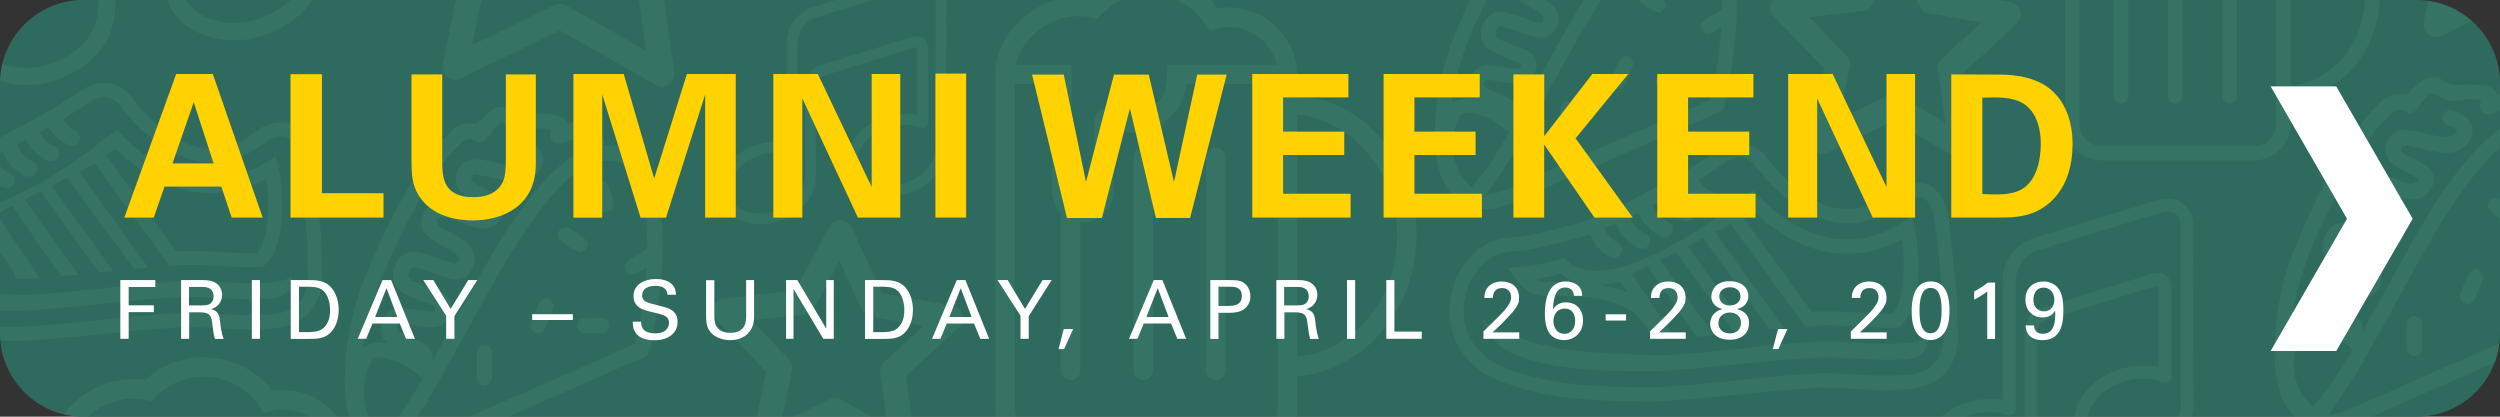 <svg xmlns="http://www.w3.org/2000/svg" xmlns:xlink="http://www.w3.org/1999/xlink" viewBox="0 0 300 50"><rect x="0" y="0" width="300" height="50" fill="#333333" stroke="none"/><style>.st0{fill:#58b4ac}.st0,.st1{display:none}.st1,.st2{fill:#2f6a5e}.st3{clip-path:url(#SVGID_2_)}.st3,.st4{opacity:.1}.st5{clip-path:url(#SVGID_4_)}.st6{display:none}.st7,.st8{display:inline}.st8{clip-path:url(#SVGID_6_);fill:url(#SVGID_7_)}.st9{fill:#6fc29f}.st10{stroke:#6fc29f;stroke-width:3;stroke-linecap:round;stroke-linejoin:round;stroke-miterlimit:10}.st10,.st11{fill:none}.st12{fill:#ffd200}.st13{fill:#FFF}</style><g id="background"><path class="st0" d="M-6-12.05h308.91v157.91H-6z"/><path class="st1" d="M-5.71-11.3h308.88V146H-5.71z"/><path class="st2" d="M290 50H10C4.48 50 0 45.52 0 40V10C0 4.48 4.48 0 10 0h280c5.52 0 10 4.48 10 10v30c0 5.52-4.48 10-10 10z"/><defs><path id="SVGID_1_" d="M290 50H10C4.48 50 0 45.52 0 40V10C0 4.48 4.48 0 10 0h280c5.52 0 10 4.48 10 10v30c0 5.52-4.48 10-10 10z"/></defs><clipPath id="SVGID_2_"><use xlink:href="#SVGID_1_" overflow="visible"/></clipPath><g class="st3"><defs><path id="SVGID_3_" class="st4" d="M-6-11.01h308.91v156.87H-6z"/></defs><clipPath id="SVGID_4_"><use xlink:href="#SVGID_3_" overflow="visible"/></clipPath><g class="st5"><g class="st6"><defs><path id="SVGID_5_" d="M90.89-11.01C69.82 6.29 56.38 32.55 56.38 61.94c0 36.55 20.78 68.25 51.18 83.92h86.35c30.39-15.67 51.18-47.37 51.18-83.92 0-29.39-13.44-55.65-34.51-72.95H90.89z"/></defs><clipPath id="SVGID_6_" class="st7"><use xlink:href="#SVGID_5_" overflow="visible"/></clipPath><radialGradient id="SVGID_7_" cx="-169.024" cy="187.757" r=".483" gradientTransform="matrix(195.481 0 0 -195.481 33191.72 36764.93)" gradientUnits="userSpaceOnUse"><stop offset="0" stop-color="#b8d9d7"/><stop offset=".003" stop-color="#b8d9d7"/><stop offset=".996" stop-color="#58b4ac"/><stop offset="1" stop-color="#58b4ac"/></radialGradient><path class="st8" d="M56.38-11.01h188.7v156.87H56.38z"/></g><path class="st9" d="M197.64-13.11c2.47-.91 3.9.12 4.19 2.36.52.06 1.05.08 1.56.2 2.05.46 3.22 1.89 3.96 3.74.77 1.93.99 3.97 1.05 6.03.14 4.47-.49 8.86-1.38 13.23-.1.51-.36.84-.85 1.05-8.26 3.61-16.51 7.24-24.77 10.86-1.39.61-2.84 1-4.34.59-2.23-.62-3.65-2.1-4.3-4.33-.57-1.95-.65-3.94-.53-5.95.22-3.66.96-7.21 2.37-10.6 1.92-4.61 4.09-9.11 6.96-13.22.77-1.1 1.69-2.1 2.62-3.08.76-.79 1.73-1.13 2.86-.94.13.02.32-.11.44-.21.5-.44.93-.97 1.47-1.33.83-.56 1.75-.57 2.6.01.59.4 1.18.49 1.88.42.85-.08 1.73-.02 2.59.07.7.07 1.27.42 1.62 1.1M178.4 23.31c.79.03 1.56-.24 2.31-.57 8.1-3.55 16.2-7.11 24.29-10.67.18-.08.37-.31.4-.5.26-1.36.52-2.72.71-4.09.19-1.37.32-2.74.49-4.24-.42.25-.72.44-1.02.61-.56.33-1.06.25-1.35-.2-.29-.45-.14-.95.41-1.3.54-.34 1.07-.67 1.63-.98.32-.17.42-.39.4-.74-.06-1.06-.05-2.12-.14-3.17-.12-1.4-.38-2.78-1-4.06-.67-1.4-1.69-2.31-3.32-2.34-.96-.02-1.85.27-2.68.74-1.86 1.06-3.28 2.62-4.59 4.27-2.7 3.4-4.84 7.16-6.94 10.94-2.04 3.65-4.01 7.35-6.1 10.97-1.07 1.82-2.32 3.54-3.5 5.33m10.23-26.88c-.41-.21-.79-.39-1.16-.59-.58-.32-1.19-.6-1.73-.98-.78-.55-1.05-1.42-.82-2.26.28-1.01.94-1.6 1.95-1.68.42-.03.86 0 1.27.08 1.09.21 2.16.52 3.26.68.41.06.91-.1 1.29-.31.45-.25.4-.54-.06-.78-.21-.11-.44-.17-.67-.26-.47-.2-.69-.62-.55-1.07.15-.48.58-.75 1.09-.59.48.16.98.35 1.38.64 1.04.75 1.18 2.01.37 3.01-.7.87-1.65 1.24-2.73 1.14-.93-.09-1.84-.34-2.76-.52-.45-.09-.9-.21-1.35-.28-.3-.05-.64-.06-.77.33-.12.38.18.52.42.66.42.23.86.42 1.28.65.42.23.86.44 1.24.72.85.63 1.01 1.59.47 2.5-.61 1.04-1.61 1.48-2.91 1.14-.92-.24-1.8-.63-2.71-.92-.38-.13-.79-.22-1.19-.24-.16-.01-.42.2-.47.36-.05.15.04.46.17.56.36.28.78.48 1.17.73.68.42 1.41.79 2.03 1.28.93.74 1.1 1.82.58 2.92-.44.94-1.26 1.36-2.43 1.13-.7-.14-1.36-.42-2.05-.65-.62-.2-1.22-.42-1.85-.6-.39-.11-.7.02-.85.44-.15.43-.11.79.32 1.01.39.2.81.36 1.22.53.73.29 1.49.52 2.18.88.91.47 1.26 1.3 1.05 2.18-.26 1.06-1.02 1.73-2.05 1.76-.39.01-.79-.01-1.17-.07-.74-.1-1.48-.25-2.23-.35-.31-.04-.64-.04-.75.36-.11.39.16.58.45.71.67.31 1.35.59 2.02.88.95.42 1.74.96 1.63 2.34.2-.34.31-.53.41-.72 1.99-3.59 3.94-7.19 5.97-10.76 1.69-2.97 3.55-5.85 5.8-8.44 1.54-1.77 3.21-3.36 5.44-4.26.1-.04.21-.22.21-.33-.01-.9-.46-1.23-1.33-.97-.38.11-.74.27-1.11.4-.29.1-.58.21-.88.26-.74.12-1.23-.42-1.07-1.14.03-.13.07-.25.11-.38-.77-.31-1.52-.2-2.26-.07-.98.17-1.88.01-2.68-.57-.47-.35-.88-.28-1.23.09-.42.44-.8.93-1.16 1.42-.37.5-.77.66-1.27.36-.59-.35-1.13-.28-1.6.16-.63.6-1.27 1.21-1.79 1.89-2.31 2.99-4.04 6.33-5.67 9.72-1.61 3.35-3.05 6.76-3.64 10.47-.06.41-.12.81-.18 1.23.49-.18.89-.38 1.32-.46.43-.07.89-.02 1.4-.02-.07-.12-.09-.16-.13-.2-.68-.76-.7-1.6-.31-2.48.38-.86 1.09-1.24 2.01-1.24.42 0 .85.04 1.27.09.74.1 1.48.24 2.23.31.16.01.34-.21.51-.33-.11-.14-.2-.36-.34-.42-.52-.22-1.07-.36-1.58-.59-.68-.3-1.4-.57-2.01-.99-.99-.68-1.19-1.79-.67-3.03.44-1.07 1.38-1.65 2.55-1.43.78.15 1.54.44 2.3.68.58.19 1.16.42 1.75.58.16.05.46-.01.54-.12.11-.15.13-.44.06-.62-.07-.19-.26-.36-.44-.48-.45-.28-.93-.51-1.38-.79-.59-.37-1.22-.7-1.74-1.16-.66-.57-.83-1.35-.54-2.2.31-.89.86-1.59 1.84-1.61.71-.02 1.45.15 2.15.34.8.22 1.57.58 2.36.83.44.15.91.16 1.2-.49m-12.07 26.03c1.86-1.99 3.17-4.28 4.54-6.58-1.25-.98-2.53-1.86-4.06-2.27-.28-.07-.57-.09-.86-.1-.53-.02-.95.22-1.16.7-.2.45-.36.92-.46 1.4-.52 2.59-.08 4.92 2 6.85"/><path class="st9" d="M188.99 14.4c0 .46.01.92 0 1.38-.01.51-.39.89-.86.9-.47 0-.87-.38-.88-.88-.01-.94-.01-1.88 0-2.81.01-.5.42-.89.88-.87.47.02.84.4.85.91.02.45.01.91.01 1.37M194.97 6.72c.69.09 1.15.64.95 1.2-.27.79-.59 1.56-.94 2.32-.21.46-.7.6-1.12.4-.43-.2-.63-.63-.46-1.1.27-.73.54-1.47.88-2.17.13-.26.45-.43.69-.65M199.2 1.5c-.65.01-2.64-1.31-2.69-1.73-.04-.3.03-.74.23-.9.22-.18.72-.27.96-.14.66.35 1.26.81 1.85 1.27.31.24.43.62.21.96-.16.25-.45.43-.56.54M200.48 10.74c-.31 0-.62.02-.92 0-.52-.03-.89-.42-.88-.89.01-.48.37-.85.9-.86.63-.02 1.27-.02 1.9 0 .49.02.84.38.86.85.01.43-.31.83-.77.88-.35.04-.72.01-1.08.01v.01zM201.63-6.61c.14.12.48.3.61.58.26.59.43 1.22.59 1.84.12.47-.16.91-.6 1.04a.843.843 0 0 1-1.05-.51c-.23-.62-.43-1.26-.57-1.9-.14-.55.28-1.03 1.02-1.05M208.72 18.91c1.33 0 2.09 1.14 2.09 1.14.04.06 4.13 5.97 9.79 6.66.36.04.72.07 1.08.07 2.3 0 4.59-.91 6.83-2.73 0 0 .9-.43 1.66-.43.25 0 .48.04.66.16.93.59 1.18 1.66 1.3 2.53.21 1.51.58 4.79.94 8.62.02.26.05.52.07.78.01.06.01.11.01.17l.02 1.72.02 1.5c.04.5.06.92.06 1.28-.02 2.42-1.16 4.12-3.83 4.53-.77.12-1.72.17-2.92.17-1.13 0-2.49-.05-4.13-.16a55.45 55.45 0 0 0-3.56-.12h-.38c-.89.01-5.99.41-6.88.52-.47.06-10.68 1.15-13.34 1.15h-.06c-8.82 0-12.99-.66-17.3-2.24-8.17-3.02-5.51-12.89-.32-13.92.67-.13 1.45-.17 2.39-.26 1.13-.11 7.13-1.62 7.92-1.93.23.62.62 1.42 1.49 2.13.13.1.02.02.16.12.24.16.51.32.81.46a.968.968 0 0 0 1.28-.45c.09-.18.11-.36.09-.54-.01-.1-.04-.2-.09-.29a.96.96 0 0 0-.44-.45c-1.22-.59-1.36-1.23-1.53-1.72.42-.18.84-.36 1.26-.55.27.74.84 1.75 2.1 2.55.1.06.22.13.33.19.11.06.23.13.34.18.13.06.28.1.42.1.35 0 .7-.2.86-.54.06-.13.09-.28.09-.42 0-.11-.02-.22-.06-.32a.89.89 0 0 0-.48-.53c-1.33-.65-1.74-1.57-1.86-2.04.34-.17.68-.33 1-.5.3.78.93 1.83 2.29 2.62.12.07.25.14.38.21.02.01.05.03.07.04a.968.968 0 0 0 1.28-.45c.05-.1.08-.2.1-.3v-.01c.01-.15-.01-.3-.05-.43a.943.943 0 0 0-.48-.54c-1.33-.65-1.75-1.58-1.87-2.04l.46-.25c.2-.1.39-.21.59-.32.38.79 1.11 1.74 2.51 2.44.02.01.05.02.07.04a.974.974 0 0 0 .75.03h.01c.09-.03.18-.08.27-.15.1-.08.18-.19.25-.32.08-.16.1-.33.09-.5a.937.937 0 0 0-.54-.78c-1.04-.51-1.52-1.18-1.73-1.67.36-.2.71-.39 1.06-.58.42.73 1.15 1.53 2.4 2.13.02.01.06.03.09.04.1.04.22.06.32.06.35 0 .7-.2.86-.54a.96.96 0 0 0-.45-1.27c-.82-.4-1.56-1.34-1.56-1.34l3.01-1.96c.74-.56 1.38-.75 1.93-.75M191.54 32.5c-2.12 0-3.15-.85-3.86-1.52-1.84.54-3.41.87-4.57.97-.87.08-1.58.15-2.21.24.53.42 1.73 3.3 4.49 3.34 4.98.08 11.02-.29 12.8 5.17.21.01.42.02.64.02h.16c.49 0 1.21-.04 2.06-.1l-5.21-7.7 1.89-.96 5.88 8.45c.67-.05 1.37-.12 2.05-.19l-6.44-9.03 1.89-.96 7.07 9.73c.62-.06 1.19-.12 1.68-.18l-7.37-10.24 1.88-.96 7.99 10.94c.45-.04 1.05-.1 1.71-.15l-8.28-11.51 1.89-.96 8.97 12.27c.92-.07 1.67-.11 1.99-.12h.39c1.16 0 2.35.04 3.62.12 1.58.11 2.86.16 3.92.16.42 0 .81-.01 1.17-.03 3.29-1.95 2.62-10.87 1.62-13.32-2.46 1.83-5.03 2.75-7.65 2.75-.46 0-.93-.03-1.4-.08-4.57-.57-8.11-3.77-9.95-5.83L208 24.6c-.29.23-7.74 6.11-13.93 7.57-.99.24-1.82.33-2.53.33m6.61 12.06h.06c2.52 0 12.66-1.08 13.11-1.13.86-.1 6.09-.52 7.1-.53h.43c1.17 0 2.37.04 3.65.12 1.61.11 2.93.16 4.02.16 1.09 0 1.94-.05 2.62-.16 1.9-.29 2.17-1.36 2.19-2.52-.52.27-1.14.45-1.9.57-.76.12-1.69.18-2.87.18-1.11 0-2.44-.05-4.05-.16-1.23-.08-2.37-.12-3.49-.12h-.37c-.87.01-5.87.41-6.75.52-.09.01-9.88 1.15-12.88 1.15-.08 0-.17-.01-.24-.01-12.12-.31-14.35-1.22-18.39-2.89l-.2-.08c-.98-.41-1.74-.87-2.34-1.35.6 1.51 1.76 3.37 3.72 4.14 4.01 1.6 8.04 2.11 16.58 2.11m10.57-27.35c-.98 0-1.95.35-2.89 1.05l-2.97 1.93-.17.11-1.38.75c-.16.09-.33.18-.5.27-.18.1-.37.2-.56.31l-.12.07-.15.08-1.1.59v.01l-.31.17c-.19.1-.38.21-.56.3l-.01.01-.01.01-.46.25-.31.17-1.38.71c-.31.16-.64.32-.97.48l-1.06.52-.64.29c-.33.15-.66.29-.99.44l-.24.1-.76.33-.95.38c-.76.29-6.56 1.73-7.46 1.82-.2.02-.41.04-.61.05-.69.06-1.34.11-1.95.23-3.3.65-5.92 3.98-6.23 7.9-.34 4.24 2.02 7.71 6.29 9.29 4.77 1.76 9.28 2.35 17.89 2.35h.06c2.78 0 13.07-1.1 13.55-1.16.84-.1 5.86-.5 6.68-.5h.37c1.11 0 2.24.04 3.45.12 1.7.11 3.09.16 4.24.16 1.27 0 2.31-.06 3.17-.19 3.32-.51 5.24-2.77 5.27-6.2a14 14 0 0 0-.07-1.38l-.02-1.43-.02-1.73v-.06l-.01-.06c0-.05 0-.1-.01-.15l-.03-.28-.05-.52c-.36-3.86-.74-7.15-.95-8.69-.1-.73-.38-2.66-2.07-3.74-.44-.28-.97-.43-1.57-.43-1.09 0-2.18.49-2.39.59l-.18.09-.16.13c-1.92 1.56-3.85 2.35-5.75 2.35-.29 0-.58-.02-.87-.05-4.74-.58-8.45-5.73-8.6-5.95-.22-.34-1.41-1.89-3.48-1.89m.34 8.72l1.09-.83c2.12 2.08 5.58 4.71 9.92 5.25.56.06 1.09.1 1.61.1 2.24 0 4.45-.58 6.57-1.74.43 3.03.22 7.59-1.13 8.93-.18 0-.38.01-.58.01-1.01 0-2.25-.05-3.81-.15-1.31-.09-2.53-.13-3.74-.13h-.4c-.24 0-.65.02-1.16.06l-8.37-11.5zm-24.74 7.58c.86-.14 1.84-.36 2.94-.65.56.42 1.23.81 2.09 1.05-.99-.05-1.96-.06-2.86-.07-.36 0-.72-.01-1.08-.01-.4 0-.76-.12-1.09-.32m7.73.68c.73-.04 1.52-.15 2.35-.34l.02.03.83 1.22c-1-.44-2.09-.73-3.2-.91M240.1 58.9c2.99-1.37 4.47-3.65 4.42-6.78-.05-2.83-.04-5.71-.03-8.5 0-1.22.01-2.44.01-3.66 0-.9.29-1.3 1.16-1.57.42-.13.84-.26 1.26-.4l3.26-1.02c2.74-.86 5.57-1.75 8.35-2.61.25-.08.39-.08.45-.08.02.05.05.19.05.45v9.38c-3.27-.83-7.22.6-9.1 3.39-.99 1.47-1.26 3.09-.77 4.56.49 1.46 1.66 2.57 3.31 3.14 2.24.78 4.51.58 6.73-.58 2.75-1.43 4.07-3.58 4.03-6.57-.06-4.86-.05-9.8-.04-14.58 0-1.98.01-3.97.01-5.95v-.14c0-.22 0-.45-.02-.69-.13-1.55-1.22-2.68-2.71-2.81a4.76 4.76 0 0 0-1.76.2c-5.2 1.57-9.94 3.02-14.48 4.43-2.46.76-3.92 2.78-3.92 5.4v14.13c-3.28-.67-7.09.85-8.91 3.7-.96 1.51-1.18 3.22-.61 4.68.57 1.45 1.88 2.54 3.61 3 .72.19 1.44.28 2.15.28 1.21-.01 2.39-.27 3.55-.8m-7.85-3.05c-.24-.62-.27-1.29-.1-1.97.11-.44.3-.88.58-1.31 1.23-1.94 3.69-3.14 6.03-3.14.72 0 1.42.11 2.08.35.24.09.5.05.71-.09.21-.14.33-.38.33-.63V33.91c0-1.94 1.03-3.37 2.84-3.93 4.54-1.41 9.27-2.85 14.47-4.42.41-.12.82-.17 1.17-.14.75.07 1.24.6 1.31 1.41.01.17.01.36.01.55v.15c0 1.98 0 3.96-.01 5.95-.01 4.79-.02 9.73.03 14.6.01.4-.02.77-.08 1.13-.27 1.79-1.28 3.09-3.13 4.05-1.83.95-3.69 1.12-5.51.49-1.19-.41-2.02-1.18-2.35-2.17-.19-.58-.21-1.2-.05-1.83.12-.46.33-.93.64-1.39 1.61-2.4 5.27-3.58 7.99-2.59l.31.11c.23.08.49.05.69-.08.12-.08.21-.2.27-.32a.68.68 0 0 0 .07-.28c0-.07.01-.13.01-.19.01-.15.02-.28.02-.41v-9.86c0-.3 0-1.2-.67-1.7s-1.54-.23-1.83-.14c-2.79.86-5.62 1.75-8.36 2.61l-3.26 1.02c-.42.13-.85.26-1.27.4-.54.17-.99.41-1.33.73-.6.55-.9 1.31-.9 2.31 0 1.22 0 2.43-.01 3.65-.01 2.8-.02 5.69.03 8.53.01.41-.02.8-.08 1.17-.29 1.9-1.4 3.24-3.45 4.18-1.51.69-3.08.84-4.65.42-1.25-.33-2.16-1.07-2.55-2.07"/><path class="st10" d="M231.7.11l9.31 1.64-6.97 6.39 1.31 9.37-8.23-4.66-8.5 4.14 1.88-9.26-6.56-6.81 9.39-1.07 4.45-8.35z"/><path class="st9" d="M145.9 17.72c-.65 0-1.17.52-1.17 1.17v25.57c0 .64.52 1.17 1.17 1.17.64 0 1.17-.53 1.17-1.17V18.88c0-.64-.53-1.16-1.17-1.16m-8.72 0c-.65 0-1.17.52-1.17 1.17v25.57c0 .64.52 1.17 1.17 1.17.65 0 1.17-.53 1.17-1.17V18.88c-.01-.64-.53-1.16-1.17-1.16m8.72 0c-.65 0-1.17.52-1.17 1.17v25.57c0 .64.52 1.17 1.17 1.17.64 0 1.17-.53 1.17-1.17V18.88c0-.64-.53-1.16-1.17-1.16m-8.72 0c-.65 0-1.17.52-1.17 1.17v25.57c0 .64.52 1.17 1.17 1.17.65 0 1.17-.53 1.17-1.17V18.88c-.01-.64-.53-1.16-1.17-1.16m18.48-6.31v-2.5c0-4.34-3.75-8-8.18-8-.44 0-.88.04-1.31.11-1.98-2.54-5-4.04-8.24-4.04-2.63 0-5.1.96-7.04 2.72-.46-.07-.93-.1-1.39-.1-5.36 0-10.06 4.35-10.06 9.31v40.03c0 3.21 2.61 5.83 5.83 5.83h24.55c3.21 0 5.83-2.62 5.83-5.83v-3.8c7.99-.63 14.33-7.96 14.33-16.87.01-8.9-6.33-16.22-14.32-16.86M129.5 1.94c.51 0 1.03.05 1.51.16l.64.15.46-.47a8.07 8.07 0 0 1 5.82-2.46c2.73 0 5.26 1.36 6.77 3.65l.47.71.82-.23c.48-.13.99-.2 1.5-.2 2.76 0 5.15 1.97 5.72 4.5h-13.12l-.04 1.12s-.02.41-.02.63a4.025 4.025 0 0 1-4.02 4.03c-.64 0-1.28-.16-1.84-.45-.63-.32-1.35-.3-1.94.06-.58.35-.93.96-.93 1.65v8.2c0 .37-.15.72-.42.99-.27.26-.63.39-1.01.37-.71-.04-1.29-.72-1.29-1.51V7.75h-6.66c.65-3.17 3.97-5.81 7.58-5.81m-4.22 50.51c-1.93 0-3.5-1.57-3.5-3.5V10.08h4.45v12.76c0 1.07.42 2.02 1.09 2.72-.02.08-.03.17-.03.26v18.63c0 .64.53 1.17 1.17 1.17.65 0 1.17-.53 1.17-1.17V26.66c.04 0 .08.02.12.02.07.01.13.01.19.01.95 0 1.85-.36 2.54-1.02a3.69 3.69 0 0 0 1.14-2.67v-7.58c.75.3 1.56.46 2.38.46 3.31 0 6.04-2.54 6.34-5.79h11v38.87c0 1.93-1.57 3.5-3.5 3.5h-24.56zm30.38-9.65V13.76c6.71.64 12 6.91 12 14.53 0 7.62-5.29 13.88-12 14.51m-9.76-25.08c-.65 0-1.17.52-1.17 1.17v25.57c0 .64.52 1.17 1.17 1.17.64 0 1.17-.53 1.17-1.17V18.88c0-.64-.53-1.16-1.17-1.16m-8.72 0c-.65 0-1.17.52-1.17 1.17v25.57c0 .64.52 1.17 1.17 1.17.65 0 1.17-.53 1.17-1.17V18.88c-.01-.64-.53-1.16-1.17-1.16"/><path class="st10" d="M104.77 36.51l9.31 1.65-6.97 6.39 1.31 9.36-8.23-4.65-8.51 4.14 1.89-9.27L87 37.32l9.4-1.07 4.44-8.34z"/><path class="st9" d="M267.56-8.44a.87.87 0 0 0-.87.87v19.11c0 .48.39.87.87.87s.87-.4.87-.87V-7.57c0-.48-.4-.87-.87-.87m-6.52 0a.87.87 0 0 0-.87.87v19.11c0 .48.39.87.87.87s.87-.4.87-.87V-7.57a.87.87 0 0 0-.87-.87m6.52 0a.87.87 0 0 0-.87.87v19.11c0 .48.39.87.87.87s.87-.4.87-.87V-7.57c0-.48-.4-.87-.87-.87m-6.52 0a.87.87 0 0 0-.87.87v19.11c0 .48.39.87.87.87s.87-.4.87-.87V-7.57a.87.87 0 0 0-.87-.87m13.81-4.71v-1.86c0-3.24-2.8-5.98-6.11-5.98-.33 0-.66.03-.98.08a7.798 7.798 0 0 0-6.16-3.02 7.8 7.8 0 0 0-5.26 2.03c-.34-.05-.69-.08-1.04-.08-4 0-7.51 3.25-7.51 6.96v29.91c0 2.4 1.95 4.36 4.36 4.36h18.34c2.4 0 4.36-1.96 4.36-4.36v-2.84c5.97-.47 10.71-5.94 10.71-12.6 0-6.66-4.74-12.13-10.71-12.6m-19.55-7.08c.38 0 .77.04 1.13.12l.47.11.34-.35a6.02 6.02 0 0 1 4.35-1.84c2.04 0 3.93 1.02 5.06 2.73l.35.53.61-.17c.36-.1.74-.15 1.12-.15 2.06 0 3.85 1.47 4.27 3.36h-9.8l-.03.84s-.01.31-.01.47c0 .1-.01.21-.02.31a3.014 3.014 0 0 1-2.99 2.71c-.48 0-.95-.12-1.38-.34-.47-.24-1.01-.23-1.45.05-.44.26-.69.72-.69 1.23v6.13c0 .28-.11.54-.31.74-.2.19-.47.29-.76.28-.53-.03-.96-.53-.96-1.13v-11.28h-4.98c.5-2.38 2.98-4.35 5.68-4.35m-3.15 37.74c-1.44 0-2.61-1.17-2.61-2.62v-29.04h3.32v9.54c0 .8.31 1.51.81 2.03-.01.06-.02.13-.02.19v13.92c0 .48.4.87.87.87.48 0 .87-.4.87-.87v-13.3c.03 0 .06.01.09.01.05.01.1.01.15.01.71 0 1.38-.27 1.9-.76.55-.52.85-1.25.85-2v-5.67c.56.23 1.17.34 1.78.34 2.48 0 4.51-1.9 4.74-4.32h8.22v29.04c0 1.44-1.17 2.62-2.62 2.62h-18.35zm22.7-7.21v-21.7c5.02.48 8.97 5.16 8.97 10.85-.01 5.7-3.96 10.38-8.97 10.85m-7.29-18.74a.87.87 0 0 0-.87.87v19.11c0 .48.39.87.87.87s.87-.4.87-.87V-7.57c0-.48-.4-.87-.87-.87m-6.52 0a.87.87 0 0 0-.87.87v19.11c0 .48.39.87.87.87s.87-.4.87-.87V-7.57a.87.87 0 0 0-.87-.87M-18.11-15.81c-.59 0-1.07.48-1.07 1.07V8.74c0 .59.48 1.07 1.07 1.07.59 0 1.07-.49 1.07-1.07v-23.48c0-.59-.49-1.07-1.07-1.07m-8.02 0c-.59 0-1.07.48-1.07 1.07V8.74c0 .59.48 1.07 1.07 1.07.59 0 1.07-.49 1.07-1.07v-23.48a1.06 1.06 0 0 0-1.07-1.07m8.02 0c-.59 0-1.07.48-1.07 1.07V8.74c0 .59.48 1.07 1.07 1.07.59 0 1.07-.49 1.07-1.07v-23.48c0-.59-.49-1.07-1.07-1.07m-8.02 0c-.59 0-1.07.48-1.07 1.07V8.74c0 .59.48 1.07 1.07 1.07.59 0 1.07-.49 1.07-1.07v-23.48a1.06 1.06 0 0 0-1.07-1.07m16.98-5.79v-2.29c0-3.98-3.44-7.35-7.51-7.35-.41 0-.81.04-1.2.1a9.546 9.546 0 0 0-7.57-3.71c-2.41 0-4.68.89-6.46 2.5-.42-.06-.85-.09-1.28-.09-4.92 0-9.23 3.99-9.23 8.55v36.76c0 2.95 2.4 5.36 5.36 5.36h22.54c2.95 0 5.36-2.41 5.36-5.36V9.38C-1.81 8.8 4.01 2.08 4.01-6.11c0-8.19-5.82-14.91-13.16-15.49m-24.02-8.7c.47 0 .94.05 1.39.15l.59.14.42-.43a7.402 7.402 0 0 1 5.35-2.26c2.51 0 4.83 1.25 6.21 3.35l.43.65.75-.21c.44-.12.91-.19 1.38-.19 2.53 0 4.73 1.81 5.25 4.13h-12.05l-.04 1.03s-.01.38-.01.58a3.71 3.71 0 0 1-3.7 3.71c-.59 0-1.17-.14-1.69-.41-.58-.29-1.24-.28-1.79.06-.54.32-.85.89-.85 1.51v7.53c0 .34-.14.66-.39.91-.25.24-.58.36-.93.34-.65-.04-1.19-.66-1.19-1.39v-13.86h-6.11c.61-2.91 3.66-5.34 6.98-5.34m-3.88 46.38c-1.77 0-3.21-1.44-3.21-3.21v-35.69h4.08v11.72c0 .98.39 1.86 1 2.5-.01.07-.03.16-.03.24v17.1c0 .59.49 1.07 1.07 1.07.59 0 1.07-.49 1.07-1.07V-7.6c.04 0 .07.01.11.01.06.01.12.01.18.01.87 0 1.7-.33 2.34-.94.67-.64 1.05-1.53 1.05-2.46v-6.96c.69.28 1.44.42 2.18.42 3.04 0 5.55-2.34 5.82-5.31h10.1v35.69c0 1.77-1.44 3.21-3.21 3.21h-22.55zm27.9-8.85v-26.67c6.16.58 11.02 6.34 11.02 13.33 0 7-4.86 12.75-11.02 13.34m-8.96-23.04c-.59 0-1.07.48-1.07 1.07V8.74c0 .59.48 1.07 1.07 1.07.59 0 1.07-.49 1.07-1.07v-23.48c0-.59-.49-1.07-1.07-1.07m-8.02 0c-.59 0-1.07.48-1.07 1.07V8.74c0 .59.48 1.07 1.07 1.07.59 0 1.07-.49 1.07-1.07v-23.48a1.06 1.06 0 0 0-1.07-1.07M94.22 26.25c2.5-1.15 3.75-3.05 3.7-5.67-.04-2.37-.03-4.78-.02-7.12 0-1.02.01-2.04.01-3.06 0-.75.24-1.08.97-1.31.35-.11.7-.22 1.06-.33l2.73-.86c2.29-.72 4.66-1.46 6.99-2.18.21-.07.33-.07.37-.07.02.05.05.15.05.37v7.85c-2.74-.69-6.04.5-7.62 2.84-.83 1.23-1.06 2.59-.65 3.82.41 1.22 1.39 2.15 2.77 2.63 1.88.65 3.77.49 5.63-.48 2.3-1.2 3.4-3 3.37-5.5-.05-4.07-.04-8.2-.03-12.21 0-1.66.01-3.32.01-4.98v-.12c0-.19 0-.38-.02-.58-.11-1.3-1.02-2.24-2.27-2.36a3.93 3.93 0 0 0-1.47.17c-4.35 1.32-8.32 2.53-12.12 3.71-2.06.64-3.28 2.33-3.28 4.52v11.82c-2.75-.56-5.94.71-7.45 3.1-.8 1.27-.99 2.69-.51 3.91.48 1.22 1.58 2.13 3.02 2.51.6.16 1.2.24 1.8.24 1 .01 1.99-.21 2.96-.66m-6.58-2.55a2.65 2.65 0 0 1-.08-1.65c.09-.37.25-.74.48-1.1 1.03-1.62 3.09-2.63 5.05-2.63.6 0 1.19.09 1.74.3a.65.65 0 0 0 .87-.61V5.34c0-1.62.87-2.82 2.38-3.29 3.8-1.18 7.76-2.39 12.11-3.7.34-.1.69-.15.98-.12.63.06 1.04.5 1.1 1.18.01.14.01.3.01.46V0c0 1.66 0 3.32-.01 4.98-.01 4.01-.02 8.15.03 12.22 0 .33-.02.65-.06.94-.23 1.49-1.07 2.59-2.62 3.39-1.53.8-3.08.94-4.61.41-.99-.34-1.69-.99-1.97-1.82-.16-.48-.17-1-.04-1.53.1-.39.28-.78.53-1.16 1.35-2.01 4.42-3 6.69-2.17l.26.09c.19.07.41.04.58-.07a.667.667 0 0 0 .29-.5c0-.06.01-.11.01-.16.01-.12.01-.24.01-.35V6.02c0-.25 0-1.01-.56-1.42-.56-.42-1.29-.19-1.53-.12-2.33.72-4.7 1.46-7 2.18l-2.73.85-1.06.33c-.46.16-.83.37-1.12.63-.51.46-.76 1.1-.76 1.94 0 1.02 0 2.04-.01 3.06-.01 2.34-.02 4.76.02 7.14.01.34-.02.67-.06.98-.24 1.59-1.17 2.71-2.88 3.5-1.27.58-2.58.7-3.89.35-1.06-.28-1.82-.9-2.15-1.74"/><path class="st10" d="M302.54-10.25l7.27 1.29-5.45 4.99 1.03 7.32-6.43-3.64-6.64 3.23 1.47-7.24-5.13-5.31 7.34-.84 3.47-6.52z"/><path class="st9" d="M32.41 63.61c-.65 0-1.17.52-1.17 1.17v25.57c0 .64.52 1.17 1.17 1.17.64 0 1.17-.53 1.17-1.17V64.78c0-.65-.53-1.17-1.17-1.17m-8.73 0c-.65 0-1.17.52-1.17 1.17v25.57c0 .64.52 1.17 1.17 1.17.65 0 1.17-.53 1.17-1.17V64.78c0-.65-.52-1.17-1.17-1.17m8.73 0c-.65 0-1.17.52-1.17 1.17v25.57c0 .64.52 1.17 1.17 1.17.64 0 1.17-.53 1.17-1.17V64.78c0-.65-.53-1.17-1.17-1.17m-8.73 0c-.65 0-1.17.52-1.17 1.17v25.57c0 .64.52 1.17 1.17 1.17.65 0 1.17-.53 1.17-1.17V64.78c0-.65-.52-1.17-1.17-1.17m18.49-6.31v-2.5c0-4.34-3.75-8-8.18-8-.44 0-.88.04-1.31.11-1.98-2.54-5-4.04-8.24-4.04-2.63 0-5.1.96-7.04 2.72-.46-.07-.93-.1-1.39-.1-5.36 0-10.05 4.35-10.05 9.31v40.03c0 3.21 2.61 5.83 5.83 5.83h24.55c3.21 0 5.83-2.62 5.83-5.83v-3.79c7.99-.63 14.33-7.96 14.33-16.87S50.16 57.94 42.17 57.3m-26.16-9.47c.51 0 1.03.05 1.51.16l.64.15.46-.47a8.07 8.07 0 0 1 5.82-2.46c2.73 0 5.26 1.36 6.77 3.65l.47.71.82-.23c.48-.13.99-.2 1.5-.2 2.76 0 5.15 1.97 5.72 4.5H26.59l-.04 1.12s-.02.41-.02.63a4.025 4.025 0 0 1-4.02 4.03c-.64 0-1.28-.16-1.84-.45-.63-.32-1.35-.3-1.94.06-.58.35-.93.96-.93 1.65v8.2c0 .37-.15.72-.42.99-.27.26-.63.39-1.01.37-.71-.04-1.29-.72-1.29-1.51V53.64H8.41c.67-3.16 3.99-5.81 7.6-5.81m-4.22 50.51c-1.93 0-3.5-1.57-3.5-3.5V55.97h4.45v12.76c0 1.07.42 2.02 1.09 2.72-.02.08-.03.17-.03.26v18.63c0 .64.53 1.17 1.17 1.17.65 0 1.17-.53 1.17-1.17V72.55c.04 0 .08.02.12.02.07.01.13.01.19.01.95 0 1.85-.36 2.54-1.02.73-.69 1.14-1.67 1.14-2.68V61.3c.75.3 1.56.46 2.38.46 3.31 0 6.04-2.54 6.34-5.79h11v38.87c0 1.93-1.57 3.5-3.5 3.5H11.79zm30.38-9.64V59.65c6.71.64 12 6.91 12 14.53 0 7.62-5.29 13.88-12 14.52m-9.76-25.09c-.65 0-1.17.52-1.17 1.17v25.57c0 .64.52 1.17 1.17 1.17.64 0 1.17-.53 1.17-1.17V64.78c0-.65-.53-1.17-1.17-1.17m-8.73 0c-.65 0-1.17.52-1.17 1.17v25.57c0 .64.52 1.17 1.17 1.17.65 0 1.17-.53 1.17-1.17V64.78c0-.65-.52-1.17-1.17-1.17"/><path class="st9" d="M68.17 14.89c2.6-.95 4.11.12 4.41 2.48.55.07 1.11.08 1.64.21 2.16.49 3.39 1.99 4.17 3.94.81 2.03 1.04 4.18 1.11 6.35.14 4.71-.51 9.33-1.45 13.93-.11.54-.37.88-.9 1.11-8.7 3.8-17.39 7.63-26.08 11.44-1.46.64-2.99 1.06-4.57.62-2.35-.65-3.85-2.21-4.53-4.55-.6-2.05-.68-4.15-.56-6.26.23-3.85 1.01-7.59 2.5-11.16 2.02-4.86 4.3-9.59 7.33-13.91.81-1.16 1.78-2.21 2.76-3.24.8-.84 1.82-1.19 3.01-.99.14.02.34-.11.46-.22.52-.46.98-1.02 1.55-1.4.88-.59 1.84-.61 2.74.01.62.42 1.24.51 1.98.44.9-.08 1.82-.02 2.72.07.73.05 1.34.41 1.71 1.13M47.91 53.23c.83.03 1.64-.25 2.43-.6 8.53-3.74 17.05-7.48 25.57-11.24.19-.08.39-.33.43-.53.28-1.43.55-2.86.75-4.3.21-1.44.33-2.89.51-4.47-.44.26-.75.46-1.07.65-.59.35-1.12.26-1.42-.21-.3-.48-.14-1 .43-1.37.56-.35 1.13-.71 1.71-1.03.33-.18.44-.41.43-.78-.06-1.11-.05-2.23-.15-3.34-.13-1.47-.4-2.92-1.05-4.27-.7-1.48-1.78-2.43-3.49-2.46-1.01-.02-1.95.28-2.82.78-1.96 1.12-3.45 2.75-4.83 4.49-2.84 3.58-5.09 7.54-7.31 11.51-2.14 3.85-4.22 7.73-6.43 11.55-1.13 1.93-2.45 3.73-3.69 5.62m10.77-28.3c-.43-.22-.83-.41-1.22-.62-.62-.33-1.26-.63-1.83-1.03-.82-.58-1.11-1.49-.86-2.38.29-1.07.99-1.69 2.05-1.77.44-.03.9 0 1.34.09 1.15.23 2.27.55 3.43.72.43.06.96-.1 1.36-.32.48-.26.42-.57-.06-.82-.22-.12-.47-.18-.7-.28-.5-.21-.72-.66-.58-1.12.16-.51.61-.79 1.14-.62.51.17 1.03.37 1.45.68 1.1.79 1.24 2.12.39 3.17-.74.92-1.74 1.31-2.87 1.2-.98-.09-1.94-.36-2.91-.55-.48-.1-.95-.22-1.42-.29-.32-.05-.67-.06-.81.35-.13.4.19.55.45.7.44.25.9.45 1.35.68.44.24.9.46 1.3.76.89.66 1.06 1.68.5 2.63-.65 1.1-1.7 1.55-3.07 1.2-.97-.25-1.9-.66-2.85-.97-.41-.13-.83-.24-1.26-.26-.17-.01-.44.21-.5.38-.06.16.04.48.18.59.38.29.82.51 1.23.77.72.44 1.48.83 2.14 1.35.98.78 1.16 1.92.61 3.07-.47.99-1.32 1.43-2.56 1.19-.73-.14-1.44-.45-2.15-.68-.65-.21-1.29-.45-1.94-.63-.41-.12-.74.02-.9.46-.16.45-.12.83.33 1.06.41.21.85.38 1.28.56.77.31 1.57.55 2.3.92.96.49 1.33 1.37 1.11 2.29-.27 1.12-1.07 1.82-2.16 1.85-.41.01-.83-.01-1.24-.07-.78-.11-1.56-.26-2.34-.37-.32-.04-.68-.04-.79.38-.11.41.17.61.47.75.7.32 1.42.62 2.12.93 1 .44 1.83 1.02 1.72 2.46.21-.36.32-.56.43-.76 2.09-3.78 4.15-7.57 6.29-11.32 1.78-3.13 3.74-6.16 6.11-8.88 1.62-1.86 3.38-3.54 5.73-4.48.11-.04.22-.23.22-.35-.01-.95-.48-1.3-1.41-1.03-.4.12-.78.29-1.17.42-.31.1-.61.23-.93.28-.78.13-1.3-.44-1.13-1.21.03-.13.07-.26.11-.4-.81-.32-1.6-.21-2.37-.07-1.03.18-1.98.01-2.82-.6-.5-.36-.93-.29-1.3.1-.44.47-.84.98-1.22 1.5-.39.53-.81.69-1.34.38-.62-.37-1.19-.3-1.68.17-.66.63-1.33 1.27-1.89 1.99-2.43 3.15-4.26 6.67-5.97 10.24-1.69 3.53-3.21 7.12-3.83 11.02-.07.43-.12.86-.19 1.29.51-.19.94-.4 1.39-.48.46-.08.94-.02 1.47-.02-.08-.12-.1-.17-.13-.21-.71-.8-.74-1.68-.32-2.61.41-.91 1.14-1.31 2.11-1.31.45 0 .9.04 1.34.1.78.1 1.56.26 2.35.33.17.02.36-.22.54-.35-.12-.15-.21-.38-.36-.44-.54-.23-1.12-.38-1.67-.62-.72-.31-1.48-.6-2.12-1.04-1.04-.72-1.25-1.89-.71-3.19.47-1.13 1.46-1.74 2.68-1.51.82.15 1.62.46 2.42.72.62.2 1.22.44 1.84.62.17.05.48-.01.56-.13.11-.16.13-.46.06-.65-.07-.2-.27-.38-.46-.5-.47-.3-.97-.54-1.45-.83-.62-.39-1.28-.74-1.83-1.22-.69-.6-.88-1.42-.57-2.31.32-.93.9-1.67 1.94-1.7.75-.02 1.53.16 2.26.36.85.23 1.65.61 2.49.88.5.09.99.1 1.3-.59m-12.71 27.4c1.96-2.09 3.34-4.51 4.78-6.93-1.32-1.04-2.66-1.96-4.27-2.39-.29-.08-.6-.1-.9-.11-.56-.02-1 .23-1.22.73-.21.47-.38.97-.48 1.48-.56 2.74-.09 5.19 2.09 7.22"/><path class="st9" d="M59.06 43.85c0 .48.01.97 0 1.45-.02.54-.42.94-.91.95-.49.01-.91-.4-.92-.93-.02-.99-.02-1.97 0-2.96.01-.53.44-.93.93-.92.5.02.88.42.9.95.01.49 0 .97 0 1.46M65.35 35.77c.73.1 1.21.67 1 1.27-.29.83-.62 1.64-.99 2.44-.22.48-.74.63-1.18.43-.45-.21-.67-.67-.48-1.16.28-.77.57-1.55.93-2.29.13-.29.48-.47.72-.69M69.81 30.27c-.68.01-2.78-1.38-2.83-1.82-.04-.31.04-.78.25-.95.23-.19.75-.28 1.01-.15.69.37 1.33.85 1.95 1.33.32.25.45.65.23 1.01-.19.27-.49.46-.61.58M71.15 40c-.32 0-.65.02-.97 0-.55-.04-.94-.44-.93-.93.01-.51.39-.9.94-.91.67-.02 1.33-.02 2 0 .52.02.89.4.9.89a.92.92 0 0 1-.81.93c-.37.04-.75.01-1.13.01V40zM72.36 21.73c.14.13.51.32.64.61.27.62.45 1.28.62 1.94.13.49-.17.96-.64 1.1-.44.13-.94-.07-1.1-.53-.24-.65-.45-1.32-.6-2-.14-.59.3-1.1 1.08-1.12M299.74 11.38c2.6-.95 4.11.12 4.42 2.48.55.07 1.11.08 1.64.21 2.16.49 3.39 1.99 4.17 3.94.81 2.03 1.04 4.18 1.11 6.35.14 4.71-.52 9.33-1.45 13.93-.11.54-.38.88-.9 1.11-8.7 3.8-17.39 7.63-26.08 11.44-1.46.64-2.99 1.06-4.57.62-2.35-.65-3.85-2.21-4.53-4.55-.6-2.05-.68-4.15-.56-6.26.23-3.85 1.01-7.59 2.5-11.16 2.02-4.86 4.3-9.59 7.33-13.91.81-1.16 1.78-2.21 2.76-3.24.8-.84 1.82-1.19 3.01-.99.14.02.34-.11.46-.22.52-.46.98-1.02 1.55-1.4.88-.59 1.84-.61 2.74.01.62.42 1.24.51 1.98.44.9-.08 1.82-.02 2.72.07.73.05 1.33.42 1.7 1.13m-20.26 38.34c.83.03 1.64-.25 2.43-.6 8.53-3.74 17.05-7.48 25.57-11.24.19-.08.39-.33.43-.53.28-1.43.55-2.86.75-4.3.21-1.44.33-2.89.51-4.47-.44.26-.75.46-1.07.65-.59.35-1.12.26-1.42-.21-.3-.48-.14-1 .43-1.37.56-.35 1.13-.71 1.71-1.03.33-.18.44-.41.42-.78-.06-1.11-.05-2.23-.15-3.34-.13-1.47-.4-2.92-1.05-4.27-.7-1.48-1.78-2.43-3.49-2.46-1.01-.02-1.95.28-2.82.78-1.96 1.12-3.45 2.75-4.83 4.49-2.84 3.58-5.09 7.54-7.31 11.51-2.14 3.85-4.22 7.73-6.43 11.55-1.12 1.93-2.43 3.73-3.68 5.62m10.77-28.29c-.43-.22-.83-.41-1.22-.62-.61-.33-1.26-.63-1.83-1.03-.82-.58-1.1-1.49-.86-2.38.3-1.07.99-1.69 2.05-1.77.44-.03.9 0 1.34.09 1.15.23 2.27.55 3.43.72.43.06.96-.1 1.36-.32.48-.26.42-.57-.06-.82-.22-.12-.47-.18-.7-.28-.5-.21-.73-.66-.58-1.12.16-.51.61-.79 1.14-.62.51.17 1.03.37 1.45.68 1.1.79 1.24 2.12.39 3.17-.74.91-1.74 1.31-2.87 1.2-.98-.09-1.94-.36-2.91-.55-.48-.1-.94-.22-1.42-.29-.32-.05-.67-.06-.8.35-.13.4.19.55.45.7.44.25.9.45 1.35.68.44.24.9.46 1.3.76.89.66 1.06 1.68.5 2.63-.65 1.1-1.7 1.55-3.07 1.2-.97-.25-1.9-.66-2.85-.97-.41-.13-.83-.24-1.26-.26-.17-.01-.44.21-.5.38-.06.16.04.48.18.59.38.29.82.51 1.24.77.72.44 1.48.83 2.14 1.35.98.78 1.16 1.92.61 3.07-.47.99-1.32 1.43-2.56 1.19-.73-.14-1.44-.45-2.15-.68-.65-.21-1.29-.45-1.94-.63-.41-.12-.74.02-.9.46-.16.45-.12.83.33 1.06.41.21.85.38 1.28.56.77.31 1.57.55 2.3.92.96.49 1.33 1.37 1.11 2.29-.27 1.11-1.07 1.82-2.16 1.85-.41.01-.83-.01-1.24-.07-.78-.11-1.56-.26-2.34-.37-.32-.04-.68-.04-.79.38-.11.41.17.61.47.75.7.32 1.42.62 2.12.93 1 .44 1.83 1.01 1.71 2.46.21-.36.32-.56.43-.76 2.09-3.78 4.15-7.57 6.29-11.32 1.78-3.13 3.74-6.16 6.11-8.88 1.62-1.86 3.38-3.54 5.73-4.48.11-.04.22-.23.22-.35-.01-.95-.48-1.3-1.41-1.03-.4.12-.78.29-1.17.42-.31.1-.61.23-.93.28-.78.13-1.3-.44-1.13-1.21.03-.13.07-.26.11-.4-.81-.32-1.6-.21-2.37-.07-1.03.18-1.98.01-2.82-.6-.5-.36-.93-.29-1.3.1-.44.46-.84.98-1.22 1.5-.39.53-.81.69-1.34.38-.62-.37-1.19-.3-1.68.17-.66.63-1.33 1.27-1.89 1.99-2.43 3.15-4.26 6.67-5.97 10.24-1.69 3.53-3.21 7.12-3.83 11.02-.07.43-.12.86-.19 1.29.51-.19.94-.4 1.39-.48.46-.08.94-.02 1.47-.02-.08-.12-.1-.17-.13-.21-.72-.8-.74-1.68-.32-2.61.41-.91 1.14-1.31 2.11-1.31.45 0 .9.04 1.34.1.78.1 1.56.26 2.35.33.17.02.36-.22.54-.35-.12-.15-.21-.38-.36-.44-.54-.23-1.12-.38-1.67-.62-.72-.31-1.48-.6-2.12-1.04-1.04-.72-1.25-1.89-.71-3.19.47-1.13 1.46-1.73 2.68-1.51.82.15 1.62.46 2.42.72.62.2 1.22.44 1.84.61.17.05.48-.01.56-.13.11-.16.13-.46.06-.65-.07-.2-.27-.38-.46-.5-.47-.3-.97-.54-1.45-.83-.62-.39-1.28-.74-1.83-1.22-.69-.6-.88-1.42-.57-2.31.32-.93.9-1.67 1.94-1.7.75-.02 1.53.16 2.26.36.85.23 1.65.61 2.49.88.49.09.98.1 1.29-.58m-12.71 27.4c1.96-2.09 3.34-4.51 4.78-6.93-1.32-1.04-2.66-1.96-4.28-2.39-.29-.08-.6-.1-.9-.11-.56-.02-1 .23-1.22.73-.21.47-.38.97-.48 1.48-.54 2.73-.08 5.18 2.1 7.22"/><path class="st9" d="M290.63 40.34c0 .48.01.97 0 1.45-.02.54-.42.94-.91.95-.49.01-.91-.39-.92-.93-.02-.99-.02-1.97 0-2.96.01-.53.44-.93.93-.92.5.02.88.42.9.95.01.49 0 .98 0 1.46M296.92 32.26c.73.1 1.21.67 1 1.27-.29.83-.63 1.64-.99 2.44-.22.48-.74.63-1.18.43-.45-.21-.67-.67-.48-1.16.28-.77.57-1.55.93-2.29.13-.28.48-.46.72-.69M301.38 26.76c-.68.01-2.78-1.38-2.83-1.82-.04-.31.04-.78.25-.95.23-.19.75-.28 1.01-.15.69.37 1.33.85 1.95 1.33.32.25.45.65.23 1.01-.19.28-.49.47-.61.58M302.72 36.49c-.32 0-.65.02-.97 0-.55-.04-.94-.44-.93-.93.01-.51.39-.89.94-.91.67-.02 1.33-.02 2 0 .52.02.89.4.9.89a.92.92 0 0 1-.81.93c-.37.04-.75.01-1.13.01v.01zM303.93 18.23c.14.13.51.32.64.61.27.62.45 1.28.62 1.94.13.49-.17.96-.64 1.1-.44.13-.94-.07-1.1-.53-.24-.65-.45-1.32-.6-2-.14-.6.3-1.11 1.08-1.12M12.44 11.65c1.33 0 2.09 1.14 2.09 1.14.04.06 4.13 5.97 9.79 6.66.36.04.72.07 1.08.07 2.3 0 4.59-.92 6.82-2.73 0 0 .9-.43 1.66-.43.25 0 .48.04.66.16.93.59 1.18 1.66 1.3 2.53.21 1.51.58 4.79.94 8.62.02.26.05.52.07.78 0 .06 0 .11.01.17l.02 1.72.02 1.5c.04.5.06.92.06 1.28-.02 2.42-1.16 4.12-3.82 4.53-.77.12-1.72.17-2.92.17-1.13 0-2.49-.05-4.13-.16a55.45 55.45 0 0 0-3.56-.12h-.38c-.89.01-5.99.41-6.88.52-.47.06-10.68 1.15-13.34 1.15h-.06c-8.82 0-12.99-.65-17.3-2.24-8.17-3.02-5.51-12.89-.32-13.92.67-.13 1.45-.17 2.39-.26 1.13-.11 7.13-1.62 7.92-1.93.23.62.62 1.42 1.49 2.13.13.1.02.02.16.12.24.16.51.32.81.46a.968.968 0 0 0 1.28-.45c.09-.18.11-.36.09-.54-.01-.1-.04-.2-.09-.29a.96.96 0 0 0-.44-.45c-1.22-.59-1.36-1.23-1.53-1.72.42-.18.84-.36 1.26-.55.27.74.84 1.75 2.1 2.55.1.06.22.13.33.19.11.06.23.13.34.18.13.06.28.1.42.1.35 0 .7-.2.86-.54.06-.13.09-.28.09-.42 0-.11-.02-.22-.06-.32a.89.89 0 0 0-.48-.53c-1.33-.65-1.74-1.57-1.86-2.04.34-.17.68-.33 1-.5.3.78.93 1.83 2.29 2.62.12.07.25.14.38.21.02.01.05.03.07.04a.968.968 0 0 0 1.28-.45c.05-.1.08-.2.1-.31.01-.15 0-.3-.05-.43a.943.943 0 0 0-.48-.54c-1.33-.65-1.75-1.58-1.87-2.04.15-.08.3-.17.46-.25.2-.1.39-.21.59-.32.38.79 1.11 1.74 2.51 2.44.02.02.05.02.07.04a.974.974 0 0 0 .75.03h.01c.09-.03.18-.08.27-.15.1-.08.18-.19.25-.32.08-.16.1-.33.09-.5a.937.937 0 0 0-.54-.78c-1.03-.5-1.51-1.17-1.73-1.67.36-.2.71-.39 1.06-.58.42.73 1.15 1.53 2.4 2.13.02.01.06.03.09.04.1.04.22.06.32.06.35 0 .7-.2.86-.54a.91.91 0 0 0 .09-.42c0-.35-.2-.69-.54-.85-.82-.4-1.56-1.34-1.56-1.34l3.01-1.96c.74-.56 1.38-.75 1.93-.75M-4.74 25.24c-2.12 0-3.15-.85-3.86-1.52-1.84.54-3.41.87-4.57.97-.87.08-1.59.15-2.21.24.53.42 1.73 3.3 4.49 3.34 4.98.08 11.02-.29 12.8 5.17.21.01.42.01.64.02h.16c.49 0 1.21-.04 2.06-.1l-5.21-7.7 1.89-.96 5.88 8.45c.67-.05 1.37-.12 2.05-.19l-6.44-9.03 1.89-.96 7.07 9.73c.62-.06 1.19-.12 1.68-.18L6.2 22.29l1.89-.96 7.99 10.94c.45-.04 1.05-.1 1.71-.15L9.5 20.61l1.89-.96 8.97 12.27c.92-.07 1.67-.11 1.99-.12h.38c1.16 0 2.35.04 3.62.12 1.58.11 2.86.16 3.92.16.42 0 .81-.01 1.16-.03 3.29-1.95 2.62-10.87 1.62-13.32-2.46 1.83-5.03 2.75-7.65 2.75-.46 0-.93-.03-1.4-.08-4.57-.57-8.11-3.77-9.95-5.83l-2.34 1.77c-.29.23-7.74 6.11-13.93 7.57-.97.24-1.81.33-2.52.33M1.87 37.3h.06c2.52 0 12.66-1.08 13.11-1.13.86-.1 6.09-.52 7.1-.53h.43c1.17 0 2.37.04 3.65.12 1.61.11 2.93.16 4.02.16 1.09 0 1.94-.05 2.62-.16 1.9-.29 2.17-1.36 2.19-2.52-.52.27-1.14.45-1.89.57-.76.12-1.69.18-2.87.18-1.11 0-2.44-.05-4.05-.16-1.23-.08-2.37-.12-3.49-.12h-.37c-.87.01-5.87.41-6.75.52-.09.01-9.88 1.15-12.88 1.15-.08 0-.17-.01-.24-.01-12.12-.31-14.35-1.22-18.39-2.89l-.2-.08c-.98-.41-1.74-.87-2.34-1.35.6 1.51 1.76 3.37 3.72 4.14 4 1.6 8.03 2.11 16.57 2.11M12.44 9.95c-.98 0-1.95.35-2.89 1.05l-2.97 1.93-.17.11-1.39.75c-.16.09-.33.18-.5.27-.18.1-.37.2-.56.31l-.12.07-.14.08-1.1.6v.01l-.31.17c-.19.11-.38.21-.56.3l-.01.01H1.7l-.46.25-.31.17-1.37.71c-.31.16-.64.32-.97.49l-1.06.52-.64.29c-.33.15-.66.29-1 .44l-.24.1-.76.33-.95.37c-.76.29-6.56 1.73-7.46 1.82-.2.02-.41.03-.61.05-.69.06-1.34.11-1.95.23-3.3.65-5.92 3.98-6.23 7.9-.34 4.24 2.02 7.71 6.29 9.29 4.77 1.76 9.28 2.35 17.89 2.35h.06c2.78 0 13.07-1.1 13.55-1.16.84-.1 5.86-.5 6.68-.5h.37c1.11 0 2.24.04 3.45.12 1.7.11 3.09.16 4.24.16 1.27 0 2.31-.06 3.17-.19 3.32-.51 5.24-2.77 5.27-6.2 0-.42-.02-.87-.06-1.38l-.02-1.43-.02-1.72v-.07l-.01-.06c0-.05 0-.1-.01-.16l-.03-.28-.05-.52c-.36-3.86-.74-7.15-.95-8.69-.1-.73-.38-2.66-2.07-3.74-.44-.28-.97-.43-1.57-.43-1.09 0-2.18.5-2.39.59l-.18.09-.16.13c-1.92 1.56-3.85 2.35-5.75 2.35-.29 0-.58-.02-.87-.05-4.74-.58-8.45-5.73-8.6-5.95-.22-.33-1.41-1.88-3.48-1.88m.34 8.73l1.09-.83c2.12 2.08 5.58 4.71 9.92 5.25.56.07 1.09.1 1.61.1 2.24 0 4.45-.58 6.57-1.74.43 3.03.22 7.59-1.13 8.92-.18 0-.38.01-.58.01-1.01 0-2.25-.05-3.81-.15-1.3-.09-2.53-.13-3.74-.13h-.4c-.24 0-.65.02-1.16.06l-8.37-11.49zm-24.73 7.57c.86-.14 1.84-.36 2.94-.65.56.42 1.23.81 2.09 1.05-.99-.05-1.96-.06-2.86-.07-.36 0-.72-.01-1.07-.01-.42 0-.78-.12-1.1-.32m7.72.68c.73-.04 1.52-.15 2.35-.34l.02.03.83 1.22c-1-.44-2.09-.73-3.2-.91M7.94 9.14c3.99-1.83 5.99-4.88 5.92-9.06-.06-3.79-.05-7.64-.04-11.37.01-1.63.01-3.26.01-4.89 0-1.2.39-1.73 1.55-2.1.56-.18 1.13-.35 1.69-.53l4.36-1.37c3.66-1.15 7.45-2.33 11.17-3.49.34-.1.52-.11.6-.11.03.07.07.25.07.6v12.55c-4.38-1.11-9.66.8-12.17 4.54-1.32 1.97-1.69 4.13-1.03 6.1.65 1.95 2.23 3.44 4.43 4.2 3 1.04 6.03.78 9-.77 3.68-1.92 5.44-4.79 5.39-8.78-.08-6.5-.06-13.11-.05-19.51.01-2.65.01-5.31.01-7.96V-33c0-.3 0-.6-.03-.93-.18-2.07-1.63-3.58-3.62-3.76-.93-.08-1.79.1-2.35.27-6.96 2.1-13.29 4.04-19.37 5.92-3.29 1.02-5.25 3.72-5.25 7.22v18.89c-4.38-.9-9.48 1.14-11.9 4.95-1.29 2.02-1.58 4.3-.82 6.26.76 1.94 2.52 3.4 4.82 4.01.96.25 1.92.38 2.87.38 1.61-.01 3.19-.36 4.74-1.07M-2.57 5.06c-.32-.82-.36-1.72-.13-2.64.15-.59.4-1.18.77-1.76 1.65-2.59 4.94-4.2 8.07-4.2.96 0 1.9.15 2.78.47.32.12.67.07.95-.12.28-.19.44-.51.44-.85v-20.25c0-2.59 1.38-4.51 3.8-5.25 6.07-1.88 12.4-3.82 19.36-5.92.54-.16 1.1-.23 1.57-.19 1.01.09 1.66.8 1.76 1.89.02.23.02.48.02.74v.2c0 2.65-.01 5.3-.01 7.96-.01 6.4-.03 13.02.05 19.53.01.53-.03 1.03-.1 1.51-.36 2.39-1.72 4.13-4.18 5.42-2.45 1.28-4.93 1.5-7.37.65C23.62 1.7 22.5.67 22.06-.66c-.26-.77-.28-1.6-.06-2.44.16-.62.44-1.25.85-1.85 2.16-3.21 7.06-4.79 10.69-3.46l.41.15c.31.11.65.07.92-.11.13-.11.25-.26.33-.43.05-.12.09-.24.1-.37 0-.09.01-.18.01-.26.01-.2.02-.38.02-.55v-13.19c0-.4 0-1.61-.9-2.27-.9-.66-2.06-.31-2.44-.19-3.73 1.15-7.52 2.34-11.18 3.49l-4.36 1.37c-.56.18-1.13.35-1.69.53-.73.23-1.32.55-1.78.97-.81.73-1.21 1.76-1.21 3.1 0 1.63-.01 3.25-.01 4.88-.01 3.74-.03 7.61.04 11.42.01.55-.03 1.07-.1 1.56-.4 2.52-1.89 4.32-4.62 5.57-2.03.93-4.12 1.12-6.22.57-1.68-.44-2.9-1.43-3.43-2.77"/><path class="st10" d="M74.01-16.97l13.83 2.45-10.35 9.48 1.94 13.91-12.22-6.92L54.59 8.1l2.8-13.76-9.75-10.1 13.95-1.59 6.6-12.4z"/><path class="st11" d="M-6-11.01h308.91v156.87H-6z"/><path class="st11" d="M-6-11.01h308.91v156.87H-6z"/></g></g></g><g id="Layer_2"><path class="st12" d="M25.54 8.88l5.98 17.23H27.8l-1.24-3.72h-6.82l-1.29 3.72h-3.53l6.22-17.23h4.4zm.09 10.73l-2.38-7.34-2.55 7.34h4.93zM34.86 8.9h3.77v14.28h7.39v2.93H34.86V8.9zM53.07 8.93v10.49c0 1.88.14 4.24 3.74 4.24.6 0 2.38-.02 3.34-1.5.36-.52.55-1.19.55-2.93V8.93h3.6v10.75c0 5.12-4.08 6.77-7.56 6.77-1.72 0-4.86-.38-6.48-2.98-.83-1.31-.88-2.65-.88-4.24V8.93h3.69zM68.82 8.88h6.03l3.65 12.54 3.93-12.54h5.86v17.23h-3.67V11.34l-4.7 14.78h-3.05l-4.6-14.78v14.78h-3.46V8.88zM92.8 8.88h5.34l6.46 13.56V8.88h3.43v17.23h-5.08l-6.67-14.3v14.3H92.8V8.88zM112.25 8.83h3.69v17.28h-3.69V8.83zM127.65 8.95l2.67 12.89 3.36-12.89h4.17l3.03 12.89 2.79-12.89h3.53l-4.39 17.21h-4.1L135.59 13l-3.36 13.16h-4.19l-4.19-17.21h3.8zM150.27 8.88h11.54v2.81h-7.84v4.1h7.34v2.81h-7.34v4.65h8.1v2.86h-11.8V8.88zM166.03 8.88h11.54v2.81h-7.84v4.1h7.34v2.81h-7.34v4.65h8.1v2.86h-11.8V8.88zM181.62 8.93h3.69v7.41l5.77-7.46h4.31l-6.32 7.72 6.86 9.51h-4.6l-6.03-8.77v8.77h-3.69V8.93zM198.87 8.88h11.54v2.81h-7.84v4.1h7.34v2.81h-7.34v4.65h8.1v2.86h-11.8V8.88zM214.58 8.88h5.34l6.46 13.56V8.88h3.43v17.23h-5.08l-6.67-14.3v14.3h-3.48V8.88zM234.15 8.93l5.7.02c.95 0 3.86.02 5.93 1.55 2.17 1.6 2.93 4.31 2.93 6.77 0 5.29-2.84 8.06-6.1 8.65-.64.12-1.36.19-3.1.19h-5.36V8.93zm3.74 14.35c.41.02 1.03.05 1.45.05 1.57 0 2.93-.12 4-1.19 1.45-1.45 1.55-4.03 1.55-4.86 0-2.43-.83-4.67-3.15-5.32-.76-.21-1.74-.33-3.86-.24v11.56z"/><path class="st13" d="M280.35 10.37h-7.87l9.16 15.88-9.16 15.87h7.87l9.17-15.87z"/><g><path class="st13" d="M14.44 33.61h4.2v.83h-3.2v2.2h3.02v.82h-3.02v3.2h-1v-7.05zM21.73 33.61h2.52c.36 0 1.1 0 1.62.33.53.33.78.87.78 1.44 0 .5-.19.94-.5 1.25-.3.3-.62.4-.83.46.67.18.98.48 1.07 1.36.1.83.17 1.44.44 2.22h-1.04c-.16-.47-.25-1.33-.32-1.87-.12-1.03-.36-1.32-1.54-1.32H22.7v3.18h-.97v-7.05zm.95 3.04h1.54c.11 0 .66 0 .93-.16.14-.08.48-.33.48-.92 0-1.14-1.02-1.14-1.41-1.14h-1.54v2.22zM30.22 33.61h.98v7.05h-.98v-7.05zM34.89 33.61h2.04c.95 0 2.06 0 2.84.92.62.73.87 1.7.87 2.67 0 1.52-.63 2.46-1.17 2.89-.69.58-1.56.58-2.6.58h-1.98v-7.06zm.98 6.25h.96c.67 0 1.38-.04 1.85-.39.9-.67.93-1.83.93-2.24 0-.26-.02-1.46-.68-2.2-.45-.5-1.02-.62-1.88-.62h-1.17v5.45zM45.9 33.61h1.04l2.85 7.05h-1.06l-.76-1.84H44.7l-.76 1.84h-1.01l2.97-7.05zm-.89 4.43h2.67l-1.3-3.46-1.37 3.46zM53.54 37.89l-2.75-4.28H52l2.08 3.46 2.11-3.46h1.09l-2.75 4.33v2.72h-.99v-2.77zM63.86 37.7h4.88v.7h-4.88v-.7zM76.93 38.6c.02.49.08 1.4 1.7 1.4 1.46 0 1.65-.91 1.65-1.26 0-.79-.63-.95-1.62-1.19-1.07-.26-1.55-.38-1.91-.62-.58-.39-.73-.92-.73-1.39 0-1.44 1.36-2.06 2.69-2.06.47 0 1.42.08 1.98.69.39.43.41.91.43 1.2H80.1c-.05-.88-.79-1.07-1.48-1.07-.98 0-1.56.44-1.56 1.14 0 .62.41.84 1.27 1.04 1.68.43 1.87.47 2.28.74.65.43.7 1.11.7 1.41 0 1.25-.98 2.2-2.78 2.2-.54 0-1.63-.09-2.19-.8-.4-.52-.41-1.08-.41-1.43h1zM85.72 33.61v4.37c0 .75.17 1.06.31 1.27.44.59 1.12.69 1.61.69 1.9 0 1.9-1.49 1.9-2v-4.33h.95v4.35c0 .38-.01 1.17-.58 1.88-.69.87-1.77.98-2.28.98-.66 0-1.84-.19-2.49-1.12-.21-.31-.41-.72-.41-1.78v-4.3h.99zM94.32 33.61h1.36l3.47 5.83v-5.83h.9v7.05H98.8l-3.58-5.99v5.99h-.89v-7.05zM103.8 33.61h2.04c.95 0 2.06 0 2.84.92.62.73.87 1.7.87 2.67 0 1.52-.63 2.46-1.17 2.89-.69.58-1.56.58-2.6.58h-1.98v-7.06zm.98 6.25h.96c.67 0 1.38-.04 1.85-.39.9-.67.93-1.83.93-2.24 0-.26-.02-1.46-.68-2.2-.45-.5-1.02-.62-1.88-.62h-1.17v5.45zM114.81 33.61h1.04l2.85 7.05h-1.06l-.76-1.84h-3.27l-.76 1.84h-1.01l2.97-7.05zm-.89 4.43h2.67l-1.3-3.46-1.37 3.46zM122.46 37.89l-2.75-4.28h1.21l2.08 3.46 2.11-3.46h1.09l-2.75 4.33v2.72h-.99v-2.77zM128.78 39.49l-1.09 2.4h-.66l.62-2.4h1.13zM138.45 33.61h1.04l2.85 7.05h-1.06l-.76-1.84h-3.27l-.76 1.84h-1.01l2.97-7.05zm-.89 4.43h2.67l-1.3-3.46-1.37 3.46zM145.25 33.61h2.36c.86 0 1.45.05 1.92.57.35.36.52.84.52 1.37 0 .54-.18 1-.56 1.38-.37.37-.86.61-2.13.61h-1.14v3.13h-.98v-7.06zm.98 3.1h1.16c.64 0 1.63-.05 1.63-1.2 0-1.1-.92-1.1-1.43-1.1h-1.37v2.3zM153.16 33.61h2.52c.36 0 1.1 0 1.62.33.53.33.78.87.78 1.44 0 .5-.19.94-.5 1.25-.3.3-.62.4-.83.46.67.18.98.48 1.07 1.36.1.83.17 1.44.44 2.22h-1.04c-.16-.47-.25-1.33-.32-1.87-.12-1.03-.36-1.32-1.54-1.32h-1.23v3.18h-.97v-7.05zm.94 3.04h1.54c.11 0 .66 0 .93-.16.14-.08.48-.33.48-.92 0-1.14-1.02-1.14-1.41-1.14h-1.54v2.22zM161.64 33.61h.98v7.05h-.98v-7.05zM166.36 33.61h.97v6.18h3.28v.87h-4.25v-7.05zM178.02 39.77l1.77-1.74c.37-.36.74-.75 1.04-1.16.39-.54.5-.84.5-1.2 0-.33-.12-1.1-1.08-1.1-1.08 0-1.1.93-1.1 1.18h-1.03c.01-.33.04-.98.62-1.48.47-.4 1.04-.49 1.46-.49 1.04 0 2.09.53 2.09 1.97 0 .43-.03.76-.76 1.69-.2.24-1.05 1.13-1.25 1.33l-1.18 1.12h3.21v.77h-4.3v-.89zM188.87 35.51c-.01-.79-.6-1.01-1.03-1.01-.98 0-1.41.84-1.49 2.64.21-.31.59-.86 1.57-.86 1.1 0 2.04.73 2.04 2.17 0 1.57-1.12 2.36-2.29 2.36-.65 0-1.31-.26-1.67-.73-.5-.66-.62-1.63-.62-2.49 0-1.47.36-3.82 2.5-3.82.89 0 1.39.39 1.62.64.34.4.35.83.36 1.09h-.99zm.15 3.02c0-.48-.14-1.5-1.26-1.5-.91 0-1.35.74-1.35 1.51 0 .88.55 1.52 1.3 1.52.61.01 1.31-.42 1.31-1.53zM192.68 37.72h2.45v.74h-2.45v-.74zM198 39.77l1.77-1.74c.37-.36.74-.75 1.04-1.16.39-.54.5-.84.5-1.2 0-.33-.12-1.1-1.08-1.1-1.08 0-1.1.93-1.1 1.18h-1.03c.01-.33.04-.98.62-1.48.47-.4 1.04-.49 1.46-.49 1.04 0 2.09.53 2.09 1.97 0 .43-.03.76-.76 1.69-.2.24-1.05 1.13-1.25 1.33l-1.18 1.12h3.21v.77H198v-.89zM205.36 35.59c0-.61.41-1.85 2.19-1.85 1.43 0 2.25.77 2.25 1.81 0 .66-.43 1.36-1.38 1.53.4.11 1.47.4 1.47 1.71 0 .93-.64 1.98-2.32 1.98-.58 0-1.26-.12-1.75-.57-.36-.33-.6-.84-.6-1.36 0-.45.18-.92.52-1.24.32-.32.67-.42.98-.52-.9-.18-1.36-.81-1.36-1.49zm2.21 4.42c1.08 0 1.35-.76 1.35-1.27 0-.75-.56-1.24-1.33-1.24-.83 0-1.38.56-1.38 1.27 0 .53.35 1.24 1.36 1.24zm.02-5.54c-.72 0-1.28.43-1.28 1.1 0 .65.55 1.09 1.25 1.09.74 0 1.3-.43 1.3-1.09 0-.61-.46-1.1-1.27-1.1zM214.49 39.49l-1.09 2.4h-.66l.62-2.4h1.13zM222.11 39.77l1.77-1.74c.37-.36.74-.75 1.04-1.16.39-.54.5-.84.5-1.2 0-.33-.12-1.1-1.08-1.1-1.08 0-1.1.93-1.1 1.18h-1.03c.01-.33.04-.98.62-1.48.47-.4 1.04-.49 1.46-.49 1.04 0 2.09.53 2.09 1.97 0 .43-.03.76-.76 1.69-.2.24-1.05 1.13-1.25 1.33l-1.18 1.12h3.21v.77h-4.3v-.89zM231.67 33.77c2.02 0 2.27 2.17 2.27 3.44 0 1.6-.32 2.5-.94 3.08-.48.45-1.04.52-1.35.52-.9 0-1.51-.53-1.81-1.12-.22-.45-.44-1.1-.44-2.31 0-1.02.12-3.61 2.27-3.61zm-.01 6.22c1.13 0 1.33-1.48 1.33-2.7 0-1.62-.28-2.74-1.31-2.74-1.18 0-1.34 1.55-1.34 2.76 0 1.51.29 2.68 1.32 2.68zM238.47 34.97c-.42.35-1.09.75-1.57.98v-.98c.63-.33 1.26-.74 1.64-1.06h.87v6.76h-.94v-5.7zM244.09 39.05c0 .59.32 1 1.08 1 1.48 0 1.49-1.75 1.45-2.8-.35.66-.99.85-1.51.85-1.07 0-2.06-.72-2.06-2.14 0-1.55 1.1-2.18 2.17-2.18.72 0 1.79.29 2.18 1.66.12.41.2.9.2 1.82 0 1-.01 3.56-2.49 3.56-.92 0-1.99-.36-2.03-1.77h1.01zm1.13-4.54c-.79 0-1.21.65-1.21 1.46 0 .88.54 1.39 1.28 1.39.76 0 1.23-.57 1.23-1.38-.01-.98-.64-1.47-1.3-1.47z"/></g></g></svg>